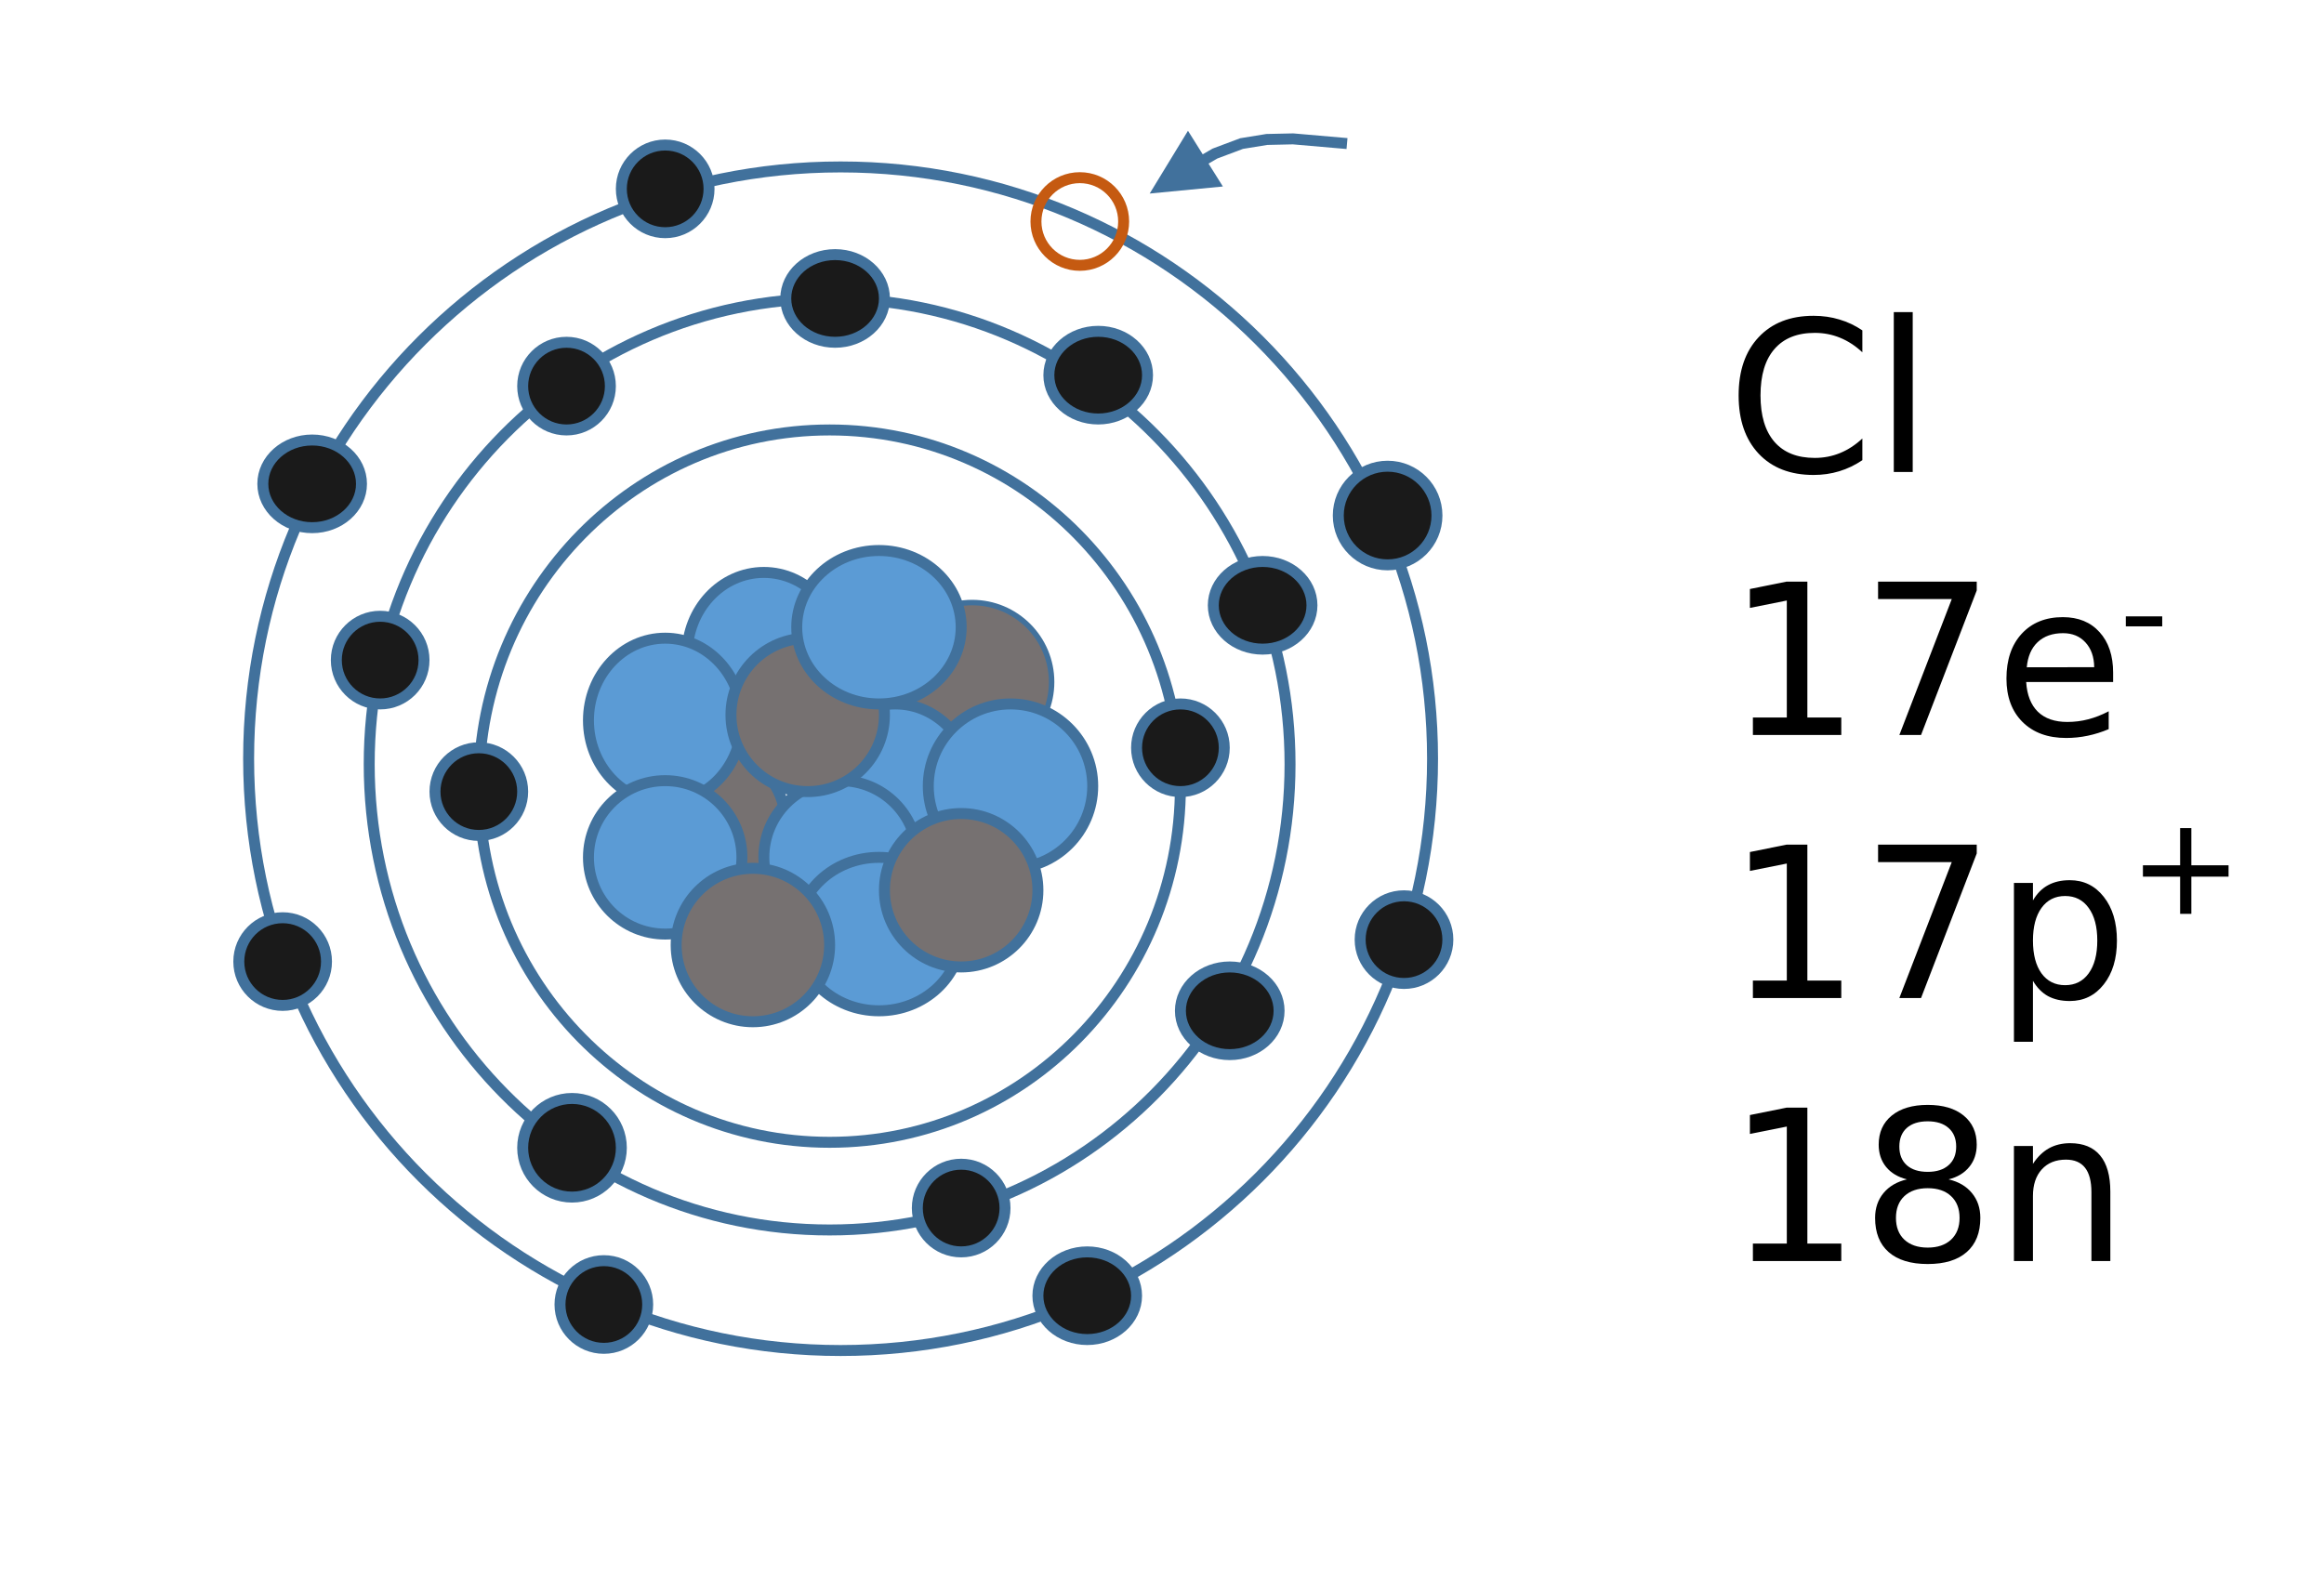 <?xml version="1.0" encoding="UTF-8" standalone="no"?>
<!-- Created with Inkscape (http://www.inkscape.org/) -->

<svg
   xmlns:dc="http://purl.org/dc/elements/1.1/"
   xmlns:cc="http://creativecommons.org/ns#"
   xmlns:rdf="http://www.w3.org/1999/02/22-rdf-syntax-ns#"
   xmlns:svg="http://www.w3.org/2000/svg"
   xmlns="http://www.w3.org/2000/svg"
   xmlns:sodipodi="http://sodipodi.sourceforge.net/DTD/sodipodi-0.dtd"
   xmlns:inkscape="http://www.inkscape.org/namespaces/inkscape"
   id="svg4155"
   version="1.1"
   inkscape:version="0.92.2 5c3e80d, 2017-08-06"
   xml:space="preserve"
   width="265"
   height="180"
   viewBox="0 0 265 180"
   sodipodi:docname="chlorine_atom.svg"><defs
     id="defs4159"><clipPath
       clipPathUnits="userSpaceOnUse"
       id="clipPath4171"><path
         d="M 0,0 H 196 V 128 H 0 Z"
         id="path4173"
         inkscape:connector-curvature="0" /></clipPath></defs><sodipodi:namedview
     pagecolor="#ffffff"
     bordercolor="#666666"
     borderopacity="1"
     objecttolerance="10"
     gridtolerance="10"
     guidetolerance="10"
     inkscape:pageopacity="0"
     inkscape:pageshadow="2"
     inkscape:window-width="1280"
     inkscape:window-height="756"
     id="namedview4157"
     showgrid="false"
     inkscape:zoom="1.8867925"
     inkscape:cx="132.5"
     inkscape:cy="89.999998"
     inkscape:window-x="0"
     inkscape:window-y="0"
     inkscape:window-maximized="0"
     inkscape:current-layer="g4163"
     fit-margin-top="10"
     fit-margin-right="10"
     fit-margin-bottom="10"
     fit-margin-left="10" /><g
     id="g4163"
     inkscape:groupmode="layer"
     inkscape:label="copper atom"
     transform="matrix(1.25,0,0,-1.25,10,170)"><g
       id="g4239"
       transform="matrix(7.874016e-5,0,0,-7.874016e-5,73.68,80.767)"><path
         d="M 0,88900 C 0,39801.93 39801.93,0 88900,0 c 49098.1,0 88900,39801.93 88900,88900 0,49098.1 -39801.9,88900 -88900,88900 C 39801.93,177800 0,137998.1 0,88900 Z"
         style="fill:none;stroke:#41719c;stroke-width:12700;stroke-linecap:butt;stroke-linejoin:miter;stroke-miterlimit:8;stroke-dasharray:none;stroke-opacity:1"
         id="path4241"
         inkscape:connector-curvature="0" /></g><path
       d="m 73.68,73.767 c 0,3.866 3.134,7 7,7 3.866,0 7,-3.134 7,-7 0,-3.866 -3.134,-7 -7,-7 -3.866,0 -7,3.134 -7,7 z"
       style="fill:#767171;fill-opacity:1;fill-rule:nonzero;stroke:none;stroke-width:1"
       id="path4237"
       inkscape:connector-curvature="0" /><g
       id="g4165" /><path
       d="M 0,128 H 196 V 0 H 0 Z"
       style="fill:#ffffff;fill-opacity:0;fill-rule:nonzero;stroke:none"
       id="path4175"
       inkscape:connector-curvature="0" /><g
       id="g4475"
       transform="translate(146.071,27.395)" /><g
       aria-label="Cl 17e- 17p+ 18n "
       transform="scale(1,-1)"
       style="font-style:normal;font-variant:normal;font-weight:normal;font-stretch:normal;font-size:32px;line-height:75%;font-family:KaTeX_Main;-inkscape-font-specification:'KaTeX_Main, Normal';text-align:start;letter-spacing:0px;word-spacing:0px;writing-mode:lr-tb;text-anchor:start;fill:#000000;fill-opacity:1;stroke:none;stroke-width:0.8px;stroke-linecap:butt;stroke-linejoin:miter;stroke-opacity:1"
       id="text1235"><path
         d="m 161.888,-105.851 v 1.997 q -0.956,-0.891 -2.044,-1.331 -1.078,-0.441 -2.297,-0.441 -2.4,0 -3.675,1.472 -1.275,1.462 -1.275,4.237 0,2.766 1.275,4.238 1.275,1.462 3.675,1.462 1.219,0 2.297,-0.441 1.087,-0.441 2.044,-1.331 v 1.978 q -0.994,0.675 -2.109,1.012 -1.106,0.338 -2.344,0.338 -3.178,0 -5.006,-1.941 -1.828,-1.95 -1.828,-5.316 0,-3.375 1.828,-5.316 1.828,-1.95 5.006,-1.95 1.256,0 2.362,0.338 1.116,0.328 2.091,0.994 z"
         style="font-style:normal;font-variant:normal;font-weight:normal;font-stretch:normal;font-size:19.2px;line-height:75%;font-family:sans-serif;-inkscape-font-specification:'sans-serif, Normal';font-variant-ligatures:normal;font-variant-caps:normal;font-variant-numeric:normal;font-feature-settings:normal;text-align:start;writing-mode:lr-tb;text-anchor:start;stroke-width:0.8px"
         id="path5371"
         inkscape:connector-curvature="0" /><path
         d="m 164.756,-107.52 h 1.725 v 14.588 h -1.725 z"
         style="font-style:normal;font-variant:normal;font-weight:normal;font-stretch:normal;font-size:19.2px;line-height:75%;font-family:sans-serif;-inkscape-font-specification:'sans-serif, Normal';font-variant-ligatures:normal;font-variant-caps:normal;font-variant-numeric:normal;font-feature-settings:normal;text-align:start;writing-mode:lr-tb;text-anchor:start;stroke-width:0.8px"
         id="path5373"
         inkscape:connector-curvature="0" /><path
         d="m 151.903,-70.526 h 3.094 v -10.678 l -3.366,0.675 v -1.725 l 3.347,-0.675 h 1.894 v 12.403 h 3.094 v 1.594 h -8.062 z"
         style="font-style:normal;font-variant:normal;font-weight:normal;font-stretch:normal;font-size:19.2px;line-height:75%;font-family:sans-serif;-inkscape-font-specification:'sans-serif, Normal';font-variant-ligatures:normal;font-variant-caps:normal;font-variant-numeric:normal;font-feature-settings:normal;text-align:start;writing-mode:lr-tb;text-anchor:start;stroke-width:0.8px"
         id="path5375"
         inkscape:connector-curvature="0" /><path
         d="m 163.322,-82.929 h 9 v 0.806 l -5.081,13.191 h -1.978 l 4.781,-12.403 h -6.722 z"
         style="font-style:normal;font-variant:normal;font-weight:normal;font-stretch:normal;font-size:19.2px;line-height:75%;font-family:sans-serif;-inkscape-font-specification:'sans-serif, Normal';font-variant-ligatures:normal;font-variant-caps:normal;font-variant-numeric:normal;font-feature-settings:normal;text-align:start;writing-mode:lr-tb;text-anchor:start;stroke-width:0.8px"
         id="path5377"
         inkscape:connector-curvature="0" /><path
         d="m 184.763,-74.614 v 0.844 h -7.931 q 0.113,1.781 1.069,2.719 0.966,0.928 2.681,0.928 0.994,0 1.922,-0.244 0.938,-0.244 1.856,-0.731 v 1.631 q -0.928,0.394 -1.903,0.6 -0.975,0.206 -1.978,0.206 -2.513,0 -3.984,-1.462 -1.462,-1.462 -1.462,-3.956 0,-2.578 1.387,-4.088 1.397,-1.519 3.759,-1.519 2.119,0 3.347,1.369 1.238,1.359 1.238,3.703 z m -1.725,-0.506 q -0.019,-1.416 -0.797,-2.259 -0.769,-0.844 -2.044,-0.844 -1.444,0 -2.316,0.816 -0.863,0.816 -0.994,2.297 z"
         style="font-style:normal;font-variant:normal;font-weight:normal;font-stretch:normal;font-size:19.2px;line-height:75%;font-family:sans-serif;-inkscape-font-specification:'sans-serif, Normal';font-variant-ligatures:normal;font-variant-caps:normal;font-variant-numeric:normal;font-feature-settings:normal;text-align:start;writing-mode:lr-tb;text-anchor:start;stroke-width:0.8px"
         id="path5379"
         inkscape:connector-curvature="0" /><path
         d="m 185.922,-78.846 v -0.911 h 3.32 v 0.911 z"
         style="font-style:normal;font-variant:normal;font-weight:normal;font-stretch:normal;font-size:65%;line-height:75%;font-family:KaTeX_Main;-inkscape-font-specification:'KaTeX_Main, Normal';font-variant-ligatures:normal;font-variant-caps:normal;font-variant-numeric:normal;font-feature-settings:normal;text-align:start;writing-mode:lr-tb;baseline-shift:super;text-anchor:start"
         id="path5381"
         inkscape:connector-curvature="0" /><path
         d="m 151.903,-46.526 h 3.094 v -10.678 l -3.366,0.675 v -1.725 l 3.347,-0.675 h 1.894 v 12.403 h 3.094 v 1.594 h -8.062 z"
         style="font-style:normal;font-variant:normal;font-weight:normal;font-stretch:normal;font-size:19.2px;line-height:75%;font-family:sans-serif;-inkscape-font-specification:'sans-serif, Normal';font-variant-ligatures:normal;font-variant-caps:normal;font-variant-numeric:normal;font-feature-settings:normal;text-align:start;writing-mode:lr-tb;text-anchor:start;stroke-width:0.8px"
         id="path5383"
         inkscape:connector-curvature="0" /><path
         d="m 163.322,-58.929 h 9 v 0.806 l -5.081,13.191 h -1.978 l 4.781,-12.403 h -6.722 z"
         style="font-style:normal;font-variant:normal;font-weight:normal;font-stretch:normal;font-size:19.2px;line-height:75%;font-family:sans-serif;-inkscape-font-specification:'sans-serif, Normal';font-variant-ligatures:normal;font-variant-caps:normal;font-variant-numeric:normal;font-feature-settings:normal;text-align:start;writing-mode:lr-tb;text-anchor:start;stroke-width:0.8px"
         id="path5385"
         inkscape:connector-curvature="0" /><path
         d="m 177.45,-46.507 v 5.569 h -1.734 v -14.494 h 1.734 v 1.594 q 0.544,-0.938 1.369,-1.387 0.834,-0.459 1.988,-0.459 1.913,0 3.103,1.519 1.2,1.519 1.2,3.994 0,2.475 -1.2,3.994 -1.191,1.519 -3.103,1.519 -1.153,0 -1.988,-0.45 -0.825,-0.459 -1.369,-1.397 z m 5.869,-3.666 q 0,-1.903 -0.787,-2.981 -0.778,-1.087 -2.147,-1.087 -1.369,0 -2.156,1.087 -0.778,1.078 -0.778,2.981 0,1.903 0.778,2.991 0.787,1.078 2.156,1.078 1.369,0 2.147,-1.078 0.787,-1.087 0.787,-2.991 z"
         style="font-style:normal;font-variant:normal;font-weight:normal;font-stretch:normal;font-size:19.2px;line-height:75%;font-family:sans-serif;-inkscape-font-specification:'sans-serif, Normal';font-variant-ligatures:normal;font-variant-caps:normal;font-variant-numeric:normal;font-feature-settings:normal;text-align:start;writing-mode:lr-tb;text-anchor:start;stroke-width:0.8px"
         id="path5387"
         inkscape:connector-curvature="0" /><path
         d="m 191.9,-60.437 v 3.394 h 3.394 v 1.036 h -3.394 v 3.394 h -1.024 v -3.394 h -3.394 v -1.036 h 3.394 v -3.394 z"
         style="font-size:65%;line-height:75%;baseline-shift:super"
         id="path5389"
         inkscape:connector-curvature="0" /><path
         d="m 151.903,-22.526 h 3.094 v -10.678 l -3.366,0.675 v -1.725 l 3.347,-0.675 h 1.894 v 12.403 h 3.094 v 1.594 h -8.062 z"
         style="font-style:normal;font-variant:normal;font-weight:normal;font-stretch:normal;font-size:19.2px;line-height:75%;font-family:sans-serif;-inkscape-font-specification:'sans-serif, Normal';font-variant-ligatures:normal;font-variant-caps:normal;font-variant-numeric:normal;font-feature-settings:normal;text-align:start;writing-mode:lr-tb;text-anchor:start;stroke-width:0.8px"
         id="path5391"
         inkscape:connector-curvature="0" /><path
         d="m 167.85,-27.579 q -1.35,0 -2.128,0.722 -0.769,0.722 -0.769,1.988 0,1.266 0.769,1.988 0.778,0.722 2.128,0.722 1.35,0 2.128,-0.722 0.778,-0.731 0.778,-1.988 0,-1.266 -0.778,-1.988 -0.769,-0.722 -2.128,-0.722 z m -1.894,-0.806 q -1.219,-0.3 -1.903,-1.134 -0.675,-0.834 -0.675,-2.034 0,-1.678 1.191,-2.653 1.2,-0.975 3.281,-0.975 2.091,0 3.281,0.975 1.191,0.975 1.191,2.653 0,1.2 -0.684,2.034 -0.675,0.834 -1.884,1.134 1.369,0.319 2.128,1.247 0.769,0.928 0.769,2.269 0,2.034 -1.247,3.122 -1.238,1.087 -3.553,1.087 -2.316,0 -3.562,-1.087 -1.238,-1.087 -1.238,-3.122 0,-1.341 0.769,-2.269 0.769,-0.928 2.138,-1.247 z m -0.694,-2.991 q 0,1.087 0.675,1.697 0.684,0.609 1.913,0.609 1.219,0 1.903,-0.609 0.694,-0.609 0.694,-1.697 0,-1.087 -0.694,-1.697 -0.684,-0.609 -1.903,-0.609 -1.228,0 -1.913,0.609 -0.675,0.609 -0.675,1.697 z"
         style="font-style:normal;font-variant:normal;font-weight:normal;font-stretch:normal;font-size:19.2px;line-height:75%;font-family:sans-serif;-inkscape-font-specification:'sans-serif, Normal';font-variant-ligatures:normal;font-variant-caps:normal;font-variant-numeric:normal;font-feature-settings:normal;text-align:start;writing-mode:lr-tb;text-anchor:start;stroke-width:0.8px"
         id="path5393"
         inkscape:connector-curvature="0" /><path
         d="m 184.509,-27.27 v 6.338 h -1.725 v -6.281 q 0,-1.491 -0.581,-2.231 -0.581,-0.741 -1.744,-0.741 -1.397,0 -2.203,0.891 -0.806,0.891 -0.806,2.428 v 5.934 h -1.734 v -10.5 h 1.734 v 1.631 q 0.619,-0.947 1.453,-1.416 0.844,-0.469 1.941,-0.469 1.809,0 2.737,1.125 0.928,1.116 0.928,3.291 z"
         style="font-style:normal;font-variant:normal;font-weight:normal;font-stretch:normal;font-size:19.2px;line-height:75%;font-family:sans-serif;-inkscape-font-specification:'sans-serif, Normal';font-variant-ligatures:normal;font-variant-caps:normal;font-variant-numeric:normal;font-feature-settings:normal;text-align:start;writing-mode:lr-tb;text-anchor:start;stroke-width:0.8px"
         id="path5395"
         inkscape:connector-curvature="0" /></g><path
       d="m 49.68,60.767 c 0,3.866 3.134,7 7,7 3.866,0 7,-3.134 7,-7 0,-3.866 -3.134,-7 -7,-7 -3.866,0 -7,3.134 -7,7 z"
       style="fill:#767171;fill-opacity:1;fill-rule:nonzero;stroke:none;stroke-width:1"
       id="path4177-2"
       inkscape:connector-curvature="0" /><g
       id="g4179"
       transform="matrix(7.874016e-5,0,0,-7.874016e-5,49.68,67.767)"><path
         d="M 0,88900 C 0,39801.88 39801.88,0 88900,0 c 49098.1,0 88900,39801.88 88900,88900 0,49098.1 -39801.9,88900 -88900,88900 C 39801.88,177800 0,137998.1 0,88900 Z"
         style="fill:none;stroke:#41719c;stroke-width:12700;stroke-linecap:butt;stroke-linejoin:miter;stroke-miterlimit:8;stroke-dasharray:none;stroke-opacity:1"
         id="path4181"
         inkscape:connector-curvature="0" /></g><path
       d="m 54.68,76.267 c 0,4.142 3.134,7.5 7,7.5 3.866,0 7,-3.358 7,-7.5 0,-4.142 -3.134,-7.5 -7,-7.5 -3.866,0 -7,3.358 -7,7.5 z"
       style="fill:#5b9bd5;fill-opacity:1;fill-rule:nonzero;stroke:none;stroke-width:1"
       id="path4183-3"
       inkscape:connector-curvature="0" /><g
       id="g4185"
       transform="matrix(7.874016e-5,0,0,-7.874016e-5,54.68,83.767)"><path
         d="M 0,95250 C 0,42644.88 39801.88,0 88900,0 c 49098.1,0 88900,42644.88 88900,95250 0,52605.1 -39801.9,95250 -88900,95250 C 39801.88,190500 0,147855.1 0,95250 Z"
         style="fill:none;stroke:#41719c;stroke-width:12700;stroke-linecap:butt;stroke-linejoin:miter;stroke-miterlimit:8;stroke-dasharray:none;stroke-opacity:1"
         id="path4187"
         inkscape:connector-curvature="0" /></g><path
       d="m 66.68,64.267 c 0,4.142 3.134,7.5 7,7.5 3.866,0 7,-3.358 7,-7.5 0,-4.142 -3.134,-7.5 -7,-7.5 -3.866,0 -7,3.358 -7,7.5 z"
       style="fill:#5b9bd5;fill-opacity:1;fill-rule:nonzero;stroke:none;stroke-width:1"
       id="path4189-3"
       inkscape:connector-curvature="0" /><g
       id="g4191"
       transform="matrix(7.874016e-5,0,0,-7.874016e-5,66.68,71.767)"><path
         d="M 0,95250 C 0,42644.88 39801.93,0 88900,0 c 49098.1,0 88900,42644.88 88900,95250 0,52605.1 -39801.9,95250 -88900,95250 C 39801.93,190500 0,147855.1 0,95250 Z"
         style="fill:none;stroke:#41719c;stroke-width:12700;stroke-linecap:butt;stroke-linejoin:miter;stroke-miterlimit:8;stroke-dasharray:none;stroke-opacity:1"
         id="path4193"
         inkscape:connector-curvature="0" /></g><path
       d="m 61.68,57.767 c 0,3.866 3.134,7 7,7 3.866,0 7,-3.134 7,-7 0,-3.866 -3.134,-7 -7,-7 -3.866,0 -7,3.134 -7,7 z"
       style="fill:#5b9bd5;fill-opacity:1;fill-rule:nonzero;stroke:none;stroke-width:1"
       id="path4201-0"
       inkscape:connector-curvature="0" /><g
       id="g4203"
       transform="matrix(7.874016e-5,0,0,-7.874016e-5,61.68,64.767)"><path
         d="M 0,88900 C 0,39801.88 39801.88,0 88900,0 c 49098.1,0 88900,39801.88 88900,88900 0,49098.1 -39801.9,88900 -88900,88900 C 39801.88,177800 0,137998.1 0,88900 Z"
         style="fill:none;stroke:#41719c;stroke-width:12700;stroke-linecap:butt;stroke-linejoin:miter;stroke-miterlimit:8;stroke-dasharray:none;stroke-opacity:1"
         id="path4205"
         inkscape:connector-curvature="0" /></g><path
       d="m 64.68,50.767 c 0,3.866 3.358,7 7.5,7 4.142,0 7.5,-3.134 7.5,-7 0,-3.866 -3.358,-7 -7.5,-7 -4.142,0 -7.5,3.134 -7.5,7 z"
       style="fill:#5b9bd5;fill-opacity:1;fill-rule:nonzero;stroke:none;stroke-width:1"
       id="path4207-4"
       inkscape:connector-curvature="0" /><g
       id="g4209"
       transform="matrix(7.874016e-5,0,0,-7.874016e-5,64.68,57.767)"><path
         d="M 0,88900 C 0,39801.88 42644.88,0 95250,0 c 52605.1,0 95250,39801.88 95250,88900 0,49098.1 -42644.9,88900 -95250,88900 C 42644.88,177800 0,137998.1 0,88900 Z"
         style="fill:none;stroke:#41719c;stroke-width:12700;stroke-linecap:butt;stroke-linejoin:miter;stroke-miterlimit:8;stroke-dasharray:none;stroke-opacity:1"
         id="path4211"
         inkscape:connector-curvature="0" /></g><path
       d="m 45.68,70.267 c 0,4.142 3.134,7.5 7,7.5 3.866,0 7,-3.358 7,-7.5 0,-4.142 -3.134,-7.5 -7,-7.5 -3.866,0 -7,3.358 -7,7.5 z"
       style="fill:#5b9bd5;fill-opacity:1;fill-rule:nonzero;stroke:none;stroke-width:1"
       id="path4213-5"
       inkscape:connector-curvature="0" /><g
       id="g4215"
       transform="matrix(7.874016e-5,0,0,-7.874016e-5,45.68,77.767)"><path
         d="M 0,95250 C 0,42644.88 39801.88,0 88900,0 c 49098.1,0 88900,42644.88 88900,95250 0,52605.1 -39801.9,95250 -88900,95250 C 39801.88,190500 0,147855.1 0,95250 Z"
         style="fill:none;stroke:#41719c;stroke-width:12700;stroke-linecap:butt;stroke-linejoin:miter;stroke-miterlimit:8;stroke-dasharray:none;stroke-opacity:1"
         id="path4217"
         inkscape:connector-curvature="0" /></g><path
       d="m 45.68,57.767 c 0,3.866 3.134,7 7,7 3.866,0 7,-3.134 7,-7 0,-3.866 -3.134,-7 -7,-7 -3.866,0 -7,3.134 -7,7 z"
       style="fill:#5b9bd5;fill-opacity:1;fill-rule:nonzero;stroke:none;stroke-width:1"
       id="path4219-7"
       inkscape:connector-curvature="0" /><g
       id="g4221"
       transform="matrix(7.874016e-5,0,0,-7.874016e-5,45.68,64.767)"><path
         d="M 0,88900 C 0,39801.88 39801.88,0 88900,0 c 49098.1,0 88900,39801.88 88900,88900 0,49098.1 -39801.9,88900 -88900,88900 C 39801.88,177800 0,137998.1 0,88900 Z"
         style="fill:none;stroke:#41719c;stroke-width:12700;stroke-linecap:butt;stroke-linejoin:miter;stroke-miterlimit:8;stroke-dasharray:none;stroke-opacity:1"
         id="path4223"
         inkscape:connector-curvature="0" /></g><path
       d="m 76.68,64.267 c 0,4.142 3.358,7.5 7.5,7.5 4.142,0 7.5,-3.358 7.5,-7.5 0,-4.142 -3.358,-7.5 -7.5,-7.5 -4.142,0 -7.5,3.358 -7.5,7.5 z"
       style="fill:#5b9bd5;fill-opacity:1;fill-rule:nonzero;stroke:none;stroke-width:1"
       id="path4225-0"
       inkscape:connector-curvature="0" /><g
       id="g4227"
       transform="matrix(7.874016e-5,0,0,-7.874016e-5,76.68,71.767)"><path
         d="M 0,95250 C 0,42644.88 42644.88,0 95250,0 c 52605.1,0 95250,42644.88 95250,95250 0,52605.1 -42644.9,95250 -95250,95250 C 42644.88,190500 0,147855.1 0,95250 Z"
         style="fill:none;stroke:#41719c;stroke-width:12700;stroke-linecap:butt;stroke-linejoin:miter;stroke-miterlimit:8;stroke-dasharray:none;stroke-opacity:1"
         id="path4229"
         inkscape:connector-curvature="0" /></g><path
       d="m 58.68,70.767 c 0,3.866 3.134,7 7,7 3.866,0 7,-3.134 7,-7 0,-3.866 -3.134,-7 -7,-7 -3.866,0 -7,3.134 -7,7 z"
       style="fill:#767171;fill-opacity:1;fill-rule:nonzero;stroke:none;stroke-width:1"
       id="path4231"
       inkscape:connector-curvature="0" /><g
       id="g4233"
       transform="matrix(7.874016e-5,0,0,-7.874016e-5,58.68,77.767)"><path
         d="M 0,88900 C 0,39801.93 39801.88,0 88900,0 c 49098.1,0 88900,39801.93 88900,88900 0,49098.1 -39801.9,88900 -88900,88900 C 39801.88,177800 0,137998.1 0,88900 Z"
         style="fill:none;stroke:#41719c;stroke-width:12700;stroke-linecap:butt;stroke-linejoin:miter;stroke-miterlimit:8;stroke-dasharray:none;stroke-opacity:1"
         id="path4235"
         inkscape:connector-curvature="0" /></g><path
       d="m 72.68,54.767 c 0,3.866 3.134,7 7,7 3.866,0 7,-3.134 7,-7 0,-3.866 -3.134,-7 -7,-7 -3.866,0 -7,3.134 -7,7 z"
       style="fill:#767171;fill-opacity:1;fill-rule:nonzero;stroke:none;stroke-width:1"
       id="path4243"
       inkscape:connector-curvature="0" /><g
       id="g4245"
       transform="matrix(7.874016e-5,0,0,-7.874016e-5,72.68,61.767)"><path
         d="M 0,88900 C 0,39801.88 39801.93,0 88900,0 c 49098.1,0 88900,39801.88 88900,88900 0,49098.1 -39801.9,88900 -88900,88900 C 39801.93,177800 0,137998.1 0,88900 Z"
         style="fill:none;stroke:#41719c;stroke-width:12700;stroke-linecap:butt;stroke-linejoin:miter;stroke-miterlimit:8;stroke-dasharray:none;stroke-opacity:1"
         id="path4247"
         inkscape:connector-curvature="0" /></g><path
       d="m 53.68,49.767 c 0,3.866 3.134,7 7,7 3.866,0 7,-3.134 7,-7 0,-3.866 -3.134,-7 -7,-7 -3.866,0 -7,3.134 -7,7 z"
       style="fill:#767171;fill-opacity:1;fill-rule:nonzero;stroke:none;stroke-width:1"
       id="path4249"
       inkscape:connector-curvature="0" /><g
       id="g4251"
       transform="matrix(7.874016e-5,0,0,-7.874016e-5,53.68,56.767)"><path
         d="M 0,88900 C 0,39801.88 39801.88,0 88900,0 c 49098.1,0 88900,39801.88 88900,88900 0,49098.1 -39801.9,88900 -88900,88900 C 39801.88,177800 0,137998.1 0,88900 Z"
         style="fill:none;stroke:#41719c;stroke-width:12700;stroke-linecap:butt;stroke-linejoin:miter;stroke-miterlimit:8;stroke-dasharray:none;stroke-opacity:1"
         id="path4253"
         inkscape:connector-curvature="0" /></g><g
       id="g4255-1"
       transform="matrix(7.874016e-5,0,0,-7.874016e-5,35.68,96.767)"><path
         d="M 0,412750 C 0,184794.4 181951.5,0 406400,0 630848.5,0 812800,184794.4 812800,412750 812800,640705.5 630848.5,825500 406400,825500 181951.5,825500 0,640705.5 0,412750 Z"
         style="fill:none;stroke:#41719c;stroke-width:12700;stroke-linecap:butt;stroke-linejoin:miter;stroke-miterlimit:8;stroke-dasharray:none;stroke-opacity:1"
         id="path4257-8"
         inkscape:connector-curvature="0" /></g><g
       id="g4259-6"
       transform="matrix(7.874016e-5,0,0,-7.874016e-5,25.68,108.767)"><path
         d="M 0,539750 C 0,241654.3 238811.3,0 533400,0 c 294588.6,0 533400,241654.3 533400,539750 0,298095.7 -238811.4,539750 -533400,539750 C 238811.3,1079500 0,837845.7 0,539750 Z"
         style="fill:none;stroke:#41719c;stroke-width:12700;stroke-linecap:butt;stroke-linejoin:miter;stroke-miterlimit:8;stroke-dasharray:none;stroke-opacity:1"
         id="path4261-3"
         inkscape:connector-curvature="0" /></g><g
       id="g4263-0"
       transform="matrix(7.874016e-5,0,0,-7.874016e-5,14.68,120.767)"><path
         d="M 0,685800 C 0,307043.2 307043.1,0 685800,0 c 378757,0 685800,307043.2 685800,685800 0,378757 -307043,685800 -685800,685800 C 307043.1,1371600 0,1064557 0,685800 Z"
         style="fill:none;stroke:#41719c;stroke-width:12700;stroke-linecap:butt;stroke-linejoin:miter;stroke-miterlimit:8;stroke-dasharray:none;stroke-opacity:1"
         id="path4265-9"
         inkscape:connector-curvature="0" /></g><path
       d="m 95.68,67.767 c 0,2.209 1.791,4 4,4 2.209,0 4,-1.791 4,-4 0,-2.209 -1.791,-4 -4,-4 -2.209,0 -4,1.791 -4,4 z"
       style="fill:#000000;fill-opacity:1;fill-rule:nonzero;stroke:none;stroke-width:1"
       id="path4271-6"
       inkscape:connector-curvature="0" /><g
       id="g4273-2"
       transform="matrix(7.874016e-5,0,0,-7.874016e-5,95.68,71.767)"
       style="fill:#1a1a1a"><path
         d="M 0,50800 C 0,22743.96 22743.96,0 50800,0 c 28056.04,0 50800,22743.96 50800,50800 0,28056.09 -22743.96,50800 -50800,50800 C 22743.96,101600 0,78856.09 0,50800 Z"
         style="fill:#1a1a1a;stroke:#41719c;stroke-width:12700;stroke-linecap:butt;stroke-linejoin:miter;stroke-miterlimit:8;stroke-dasharray:none;stroke-opacity:1"
         id="path4275-8"
         inkscape:connector-curvature="0" /></g><path
       d="m 31.68,63.767 c 0,2.209 1.791,4 4,4 2.209,0 4,-1.791 4,-4 0,-2.209 -1.791,-4 -4,-4 -2.209,0 -4,1.791 -4,4 z"
       style="fill:#000000;fill-opacity:1;fill-rule:nonzero;stroke:none;stroke-width:1"
       id="path4277-4"
       inkscape:connector-curvature="0" /><g
       id="g4279-6"
       transform="matrix(7.874016e-5,0,0,-7.874016e-5,31.68,67.767)"
       style="fill:#1a1a1a"><path
         d="M 0,50800 C 0,22743.91 22743.94,0 50800,0 c 28056.09,0 50800,22743.91 50800,50800 0,28056.09 -22743.91,50800 -50800,50800 C 22743.94,101600 0,78856.09 0,50800 Z"
         style="fill:#1a1a1a;stroke:#41719c;stroke-width:12700;stroke-linecap:butt;stroke-linejoin:miter;stroke-miterlimit:8;stroke-dasharray:none;stroke-opacity:1"
         id="path4281-6"
         inkscape:connector-curvature="0" /></g><path
       d="m 99.68,43.767 c 0,2.209 2.015,4 4.5,4 2.485,0 4.5,-1.791 4.5,-4 0,-2.209 -2.015,-4 -4.5,-4 -2.485,0 -4.5,1.791 -4.5,4 z"
       style="fill:#000000;fill-opacity:1;fill-rule:nonzero;stroke:none;stroke-width:1"
       id="path4283-2"
       inkscape:connector-curvature="0" /><g
       id="g4285-5"
       transform="matrix(7.874016e-5,0,0,-7.874016e-5,99.68,47.767)"
       style="fill:#1a1a1a"><path
         d="M 0,50800 C 0,22743.91 25586.91,0 57150,0 c 31563.09,0 57150,22743.91 57150,50800 0,28056.09 -25586.91,50800 -57150,50800 C 25586.91,101600 0,78856.09 0,50800 Z"
         style="fill:#1a1a1a;stroke:#41719c;stroke-width:12700;stroke-linecap:butt;stroke-linejoin:miter;stroke-miterlimit:8;stroke-dasharray:none;stroke-opacity:1"
         id="path4287-1"
         inkscape:connector-curvature="0" /></g><path
       d="m 75.68,25.767 c 0,2.209 1.791,4 4,4 2.209,0 4,-1.791 4,-4 0,-2.209 -1.791,-4 -4,-4 -2.209,0 -4,1.791 -4,4 z"
       style="fill:#000000;fill-opacity:1;fill-rule:nonzero;stroke:none;stroke-width:1"
       id="path4289-7"
       inkscape:connector-curvature="0" /><g
       id="g4291-1"
       transform="matrix(7.874016e-5,0,0,-7.874016e-5,75.68,29.767)"
       style="fill:#1a1a1a"><path
         d="M 0,50800 C 0,22743.94 22743.96,0 50800,0 c 28056.04,0 50800,22743.94 50800,50800 0,28056.06 -22743.96,50800 -50800,50800 C 22743.96,101600 0,78856.06 0,50800 Z"
         style="fill:#1a1a1a;stroke:#41719c;stroke-width:12700;stroke-linecap:butt;stroke-linejoin:miter;stroke-miterlimit:8;stroke-dasharray:none;stroke-opacity:1"
         id="path4293-8"
         inkscape:connector-curvature="0" /></g><path
       d="m 39.68,31.267 c 0,2.485 2.015,4.5 4.5,4.5 2.485,0 4.5,-2.015 4.5,-4.5 0,-2.485 -2.015,-4.5 -4.5,-4.5 -2.485,0 -4.5,2.015 -4.5,4.5 z"
       style="fill:#000000;fill-opacity:1;fill-rule:nonzero;stroke:none;stroke-width:1"
       id="path4295-4"
       inkscape:connector-curvature="0" /><g
       id="g4297-0"
       transform="matrix(7.874016e-5,0,0,-7.874016e-5,39.68,35.767)"
       style="fill:#1a1a1a"><path
         d="M 0,57150 C 0,25586.93 25586.91,0 57150,0 c 31563.09,0 57150,25586.93 57150,57150 0,31563.07 -25586.91,57150 -57150,57150 C 25586.91,114300 0,88713.07 0,57150 Z"
         style="fill:#1a1a1a;stroke:#41719c;stroke-width:12700;stroke-linecap:butt;stroke-linejoin:miter;stroke-miterlimit:8;stroke-dasharray:none;stroke-opacity:1"
         id="path4299-7"
         inkscape:connector-curvature="0" /></g><path
       d="m 22.68,75.767 c 0,2.209 1.791,4 4,4 2.209,0 4,-1.791 4,-4 0,-2.209 -1.791,-4 -4,-4 -2.209,0 -4,1.791 -4,4 z"
       style="fill:#000000;fill-opacity:1;fill-rule:nonzero;stroke:none;stroke-width:1"
       id="path4301-7"
       inkscape:connector-curvature="0" /><g
       id="g4303-1"
       transform="matrix(7.874016e-5,0,0,-7.874016e-5,22.68,79.767)"
       style="fill:#1a1a1a"><path
         d="M 0,50800 C 0,22743.96 22743.94,0 50800,0 c 28056.06,0 50800,22743.96 50800,50800 0,28056.04 -22743.94,50800 -50800,50800 C 22743.94,101600 0,78856.04 0,50800 Z"
         style="fill:#1a1a1a;stroke:#41719c;stroke-width:12700;stroke-linecap:butt;stroke-linejoin:miter;stroke-miterlimit:8;stroke-dasharray:none;stroke-opacity:1"
         id="path4305-2"
         inkscape:connector-curvature="0" /></g><path
       d="m 39.68,100.767 c 0,2.209 1.791,4 4,4 2.209,0 4,-1.791 4,-4 0,-2.209 -1.791,-4 -4,-4 -2.209,0 -4,1.791 -4,4 z"
       style="fill:#000000;fill-opacity:1;fill-rule:nonzero;stroke:none;stroke-width:1"
       id="path4307-2"
       inkscape:connector-curvature="0" /><g
       id="g4309-7"
       transform="matrix(7.874016e-5,0,0,-7.874016e-5,39.68,104.767)"
       style="fill:#1a1a1a"><path
         d="M 0,50800 C 0,22743.96 22743.91,0 50800,0 c 28056.09,0 50800,22743.96 50800,50800 0,28056.04 -22743.91,50800 -50800,50800 C 22743.91,101600 0,78856.04 0,50800 Z"
         style="fill:#1a1a1a;stroke:#41719c;stroke-width:12700;stroke-linecap:butt;stroke-linejoin:miter;stroke-miterlimit:8;stroke-dasharray:none;stroke-opacity:1"
         id="path4311-4"
         inkscape:connector-curvature="0" /></g><path
       d="m 63.68,108.767 c 0,2.209 2.015,4 4.5,4 2.485,0 4.5,-1.791 4.5,-4 0,-2.209 -2.015,-4 -4.5,-4 -2.485,0 -4.5,1.791 -4.5,4 z"
       style="fill:#000000;fill-opacity:1;fill-rule:nonzero;stroke:none;stroke-width:1"
       id="path4313-7"
       inkscape:connector-curvature="0" /><g
       id="g4315-5"
       transform="matrix(7.874016e-5,0,0,-7.874016e-5,63.68,112.767)"
       style="fill:#1a1a1a"><path
         d="M 0,50800 C 0,22743.96 25586.91,0 57150,0 c 31563.09,0 57150,22743.96 57150,50800 0,28056.04 -25586.91,50800 -57150,50800 C 25586.91,101600 0,78856.04 0,50800 Z"
         style="fill:#1a1a1a;stroke:#41719c;stroke-width:12700;stroke-linecap:butt;stroke-linejoin:miter;stroke-miterlimit:8;stroke-dasharray:none;stroke-opacity:1"
         id="path4317-7"
         inkscape:connector-curvature="0" /></g><path
       d="m 87.68,101.767 c 0,2.209 2.015,4 4.5,4 2.485,0 4.5,-1.791 4.5,-4 0,-2.209 -2.015,-4 -4.5,-4 -2.485,0 -4.5,1.791 -4.5,4 z"
       style="fill:#000000;fill-opacity:1;fill-rule:nonzero;stroke:none;stroke-width:1"
       id="path4319-3"
       inkscape:connector-curvature="0" /><g
       id="g4321-8"
       transform="matrix(7.874016e-5,0,0,-7.874016e-5,87.68,105.767)"
       style="fill:#1a1a1a"><path
         d="M 0,50800 C 0,22743.96 25586.91,0 57150,0 c 31563.09,0 57150,22743.96 57150,50800 0,28056.04 -25586.91,50800 -57150,50800 C 25586.91,101600 0,78856.04 0,50800 Z"
         style="fill:#1a1a1a;stroke:#41719c;stroke-width:12700;stroke-linecap:butt;stroke-linejoin:miter;stroke-miterlimit:8;stroke-dasharray:none;stroke-opacity:1"
         id="path4323-9"
         inkscape:connector-curvature="0" /></g><path
       d="m 102.68,80.767 c 0,2.209 2.015,4 4.5,4 2.485,0 4.5,-1.791 4.5,-4 0,-2.209 -2.015,-4 -4.5,-4 -2.485,0 -4.5,1.791 -4.5,4 z"
       style="fill:#000000;fill-opacity:1;fill-rule:nonzero;stroke:none;stroke-width:1"
       id="path4325-3"
       inkscape:connector-curvature="0" /><g
       id="g4327-7"
       transform="matrix(7.874016e-5,0,0,-7.874016e-5,102.68,84.767)"
       style="fill:#1a1a1a"><path
         d="M 0,50800 C 0,22743.96 25586.91,0 57150,0 c 31563.09,0 57150,22743.96 57150,50800 0,28056.04 -25586.91,50800 -57150,50800 C 25586.91,101600 0,78856.04 0,50800 Z"
         style="fill:#1a1a1a;stroke:#41719c;stroke-width:12700;stroke-linecap:butt;stroke-linejoin:miter;stroke-miterlimit:8;stroke-dasharray:none;stroke-opacity:1"
         id="path4329-1"
         inkscape:connector-curvature="0" /></g><path
       d="m 48.68,118.767 c 0,2.209 1.791,4 4,4 2.209,0 4,-1.791 4,-4 0,-2.209 -1.791,-4 -4,-4 -2.209,0 -4,1.791 -4,4 z"
       style="fill:#000000;fill-opacity:1;fill-rule:nonzero;stroke:none;stroke-width:1"
       id="path4349"
       inkscape:connector-curvature="0" /><g
       id="g4351"
       transform="matrix(7.874016e-5,0,0,-7.874016e-5,48.68,122.767)"
       style="fill:#1a1a1a"><path
         d="M 0,50800 C 0,22743.96 22743.91,0 50800,0 c 28056.09,0 50800,22743.96 50800,50800 0,28056.04 -22743.91,50800 -50800,50800 C 22743.91,101600 0,78856.04 0,50800 Z"
         style="fill:#1a1a1a;stroke:#41719c;stroke-width:12700;stroke-linecap:butt;stroke-linejoin:miter;stroke-miterlimit:8;stroke-dasharray:none;stroke-opacity:1"
         id="path4353"
         inkscape:connector-curvature="0" /></g><path
       d="m 15.976,91.85 c 0,2.209 2.015,4 4.5,4 2.485,0 4.5,-1.791 4.5,-4 0,-2.209 -2.015,-4 -4.5,-4 -2.485,0 -4.5,1.791 -4.5,4 z"
       style="fill:#000000;fill-opacity:1;fill-rule:nonzero;stroke:none;stroke-width:1"
       id="path4373"
       inkscape:connector-curvature="0" /><g
       id="g4375"
       transform="matrix(7.874016e-5,0,0,-7.874016e-5,15.976,95.85)"
       style="fill:#1a1a1a"><path
         d="M 0,50800 C 0,22743.91 25586.93,0 57150,0 c 31563.07,0 57150,22743.91 57150,50800 0,28056.09 -25586.93,50800 -57150,50800 C 25586.93,101600 0,78856.09 0,50800 Z"
         style="fill:#1a1a1a;stroke:#41719c;stroke-width:12700;stroke-linecap:butt;stroke-linejoin:miter;stroke-miterlimit:8;stroke-dasharray:none;stroke-opacity:1"
         id="path4377"
         inkscape:connector-curvature="0" /></g><path
       d="m 13.784,48.258 c 0,2.209 1.791,4 4,4 2.209,0 4,-1.791 4,-4 0,-2.209 -1.791,-4 -4,-4 -2.209,0 -4,1.791 -4,4 z"
       style="fill:#000000;fill-opacity:1;fill-rule:nonzero;stroke:none;stroke-width:1"
       id="path4385"
       inkscape:connector-curvature="0" /><g
       id="g4387"
       transform="matrix(7.874016e-5,0,0,-7.874016e-5,13.784,52.258)"
       style="fill:#1a1a1a"><path
         d="M 0,50800 C 0,22743.94 22743.94,0 50800,0 c 28056.06,0 50800,22743.94 50800,50800 0,28056.06 -22743.94,50800 -50800,50800 C 22743.94,101600 0,78856.06 0,50800 Z"
         style="fill:#1a1a1a;stroke:#41719c;stroke-width:12700;stroke-linecap:butt;stroke-linejoin:miter;stroke-miterlimit:8;stroke-dasharray:none;stroke-opacity:1"
         id="path4389"
         inkscape:connector-curvature="0" /></g><path
       d="m 43.084,16.966 c 0,2.209 1.791,4 4,4 2.209,0 4,-1.791 4,-4 0,-2.209 -1.791,-4 -4,-4 -2.209,0 -4,1.791 -4,4 z"
       style="fill:#000000;fill-opacity:1;fill-rule:nonzero;stroke:none;stroke-width:1"
       id="path4397"
       inkscape:connector-curvature="0" /><g
       id="g4399"
       transform="matrix(7.874016e-5,0,0,-7.874016e-5,43.084,20.966)"
       style="fill:#1a1a1a"><path
         d="M 0,50800 C 0,22743.94 22743.91,0 50800,0 c 28056.09,0 50800,22743.94 50800,50800 0,28056.06 -22743.91,50800 -50800,50800 C 22743.91,101600 0,78856.06 0,50800 Z"
         style="fill:#1a1a1a;stroke:#41719c;stroke-width:12700;stroke-linecap:butt;stroke-linejoin:miter;stroke-miterlimit:8;stroke-dasharray:none;stroke-opacity:1"
         id="path4401"
         inkscape:connector-curvature="0" /></g><path
       d="m 86.68,17.767 c 0,2.209 2.015,4 4.5,4 2.485,0 4.5,-1.791 4.5,-4 0,-2.209 -2.015,-4 -4.5,-4 -2.485,0 -4.5,1.791 -4.5,4 z"
       style="fill:#000000;fill-opacity:1;fill-rule:nonzero;stroke:none;stroke-width:1"
       id="path4409"
       inkscape:connector-curvature="0" /><g
       id="g4411"
       transform="matrix(7.874016e-5,0,0,-7.874016e-5,86.68,21.767)"
       style="fill:#1a1a1a"><path
         d="M 0,50800 C 0,22743.94 25586.91,0 57150,0 c 31563.09,0 57150,22743.94 57150,50800 0,28056.06 -25586.91,50800 -57150,50800 C 25586.91,101600 0,78856.06 0,50800 Z"
         style="fill:#1a1a1a;stroke:#41719c;stroke-width:12700;stroke-linecap:butt;stroke-linejoin:miter;stroke-miterlimit:8;stroke-dasharray:none;stroke-opacity:1"
         id="path4413"
         inkscape:connector-curvature="0" /></g><path
       d="m 116.076,50.26 c 0,2.209 1.791,4 4,4 2.209,0 4,-1.791 4,-4 0,-2.209 -1.791,-4 -4,-4 -2.209,0 -4,1.791 -4,4 z"
       style="fill:#000000;fill-opacity:1;fill-rule:nonzero;stroke:none;stroke-width:1"
       id="path4421"
       inkscape:connector-curvature="0" /><g
       id="g4423"
       transform="matrix(7.874016e-5,0,0,-7.874016e-5,116.076,54.26)"
       style="fill:#1a1a1a"><path
         d="M 0,50800 C 0,22743.91 22743.96,0 50800,0 c 28056.04,0 50800,22743.91 50800,50800 0,28056.09 -22743.96,50800 -50800,50800 C 22743.96,101600 0,78856.09 0,50800 Z"
         style="fill:#1a1a1a;stroke:#41719c;stroke-width:12700;stroke-linecap:butt;stroke-linejoin:miter;stroke-miterlimit:8;stroke-dasharray:none;stroke-opacity:1"
         id="path4425"
         inkscape:connector-curvature="0" /></g><path
       d="m 114.082,88.959 c 0,2.485 2.015,4.5 4.5,4.5 2.485,0 4.5,-2.015 4.5,-4.5 0,-2.485 -2.015,-4.5 -4.5,-4.5 -2.485,0 -4.5,2.015 -4.5,4.5 z"
       style="fill:#000000;fill-opacity:1;fill-rule:nonzero;stroke:none;stroke-width:1"
       id="path4433"
       inkscape:connector-curvature="0" /><g
       id="g4435"
       transform="matrix(7.874016e-5,0,0,-7.874016e-5,114.082,93.459)"
       style="fill:#1a1a1a"><path
         d="M 0,57150 C 0,25586.91 25586.91,0 57150,0 c 31563.09,0 57150,25586.91 57150,57150 0,31563.09 -25586.91,57150 -57150,57150 C 25586.91,114300 0,88713.09 0,57150 Z"
         style="fill:#1a1a1a;stroke:#41719c;stroke-width:12700;stroke-linecap:butt;stroke-linejoin:miter;stroke-miterlimit:8;stroke-dasharray:none;stroke-opacity:1"
         id="path4437"
         inkscape:connector-curvature="0" /></g><g
       id="g4441"
       transform="matrix(7.874016e-5,0,0,-7.874016e-5,86.502,119.788)"><path
         d="M 0,50800 C 0,22743.96 22743.96,0 50800,0 c 28056.04,0 50800,22743.96 50800,50800 0,28056.04 -22743.96,50800 -50800,50800 C 22743.96,101600 0,78856.04 0,50800 Z"
         style="fill:none;stroke:#c55a11;stroke-width:12700;stroke-linecap:butt;stroke-linejoin:miter;stroke-miterlimit:8;stroke-dasharray:none;stroke-opacity:1"
         id="path4443"
         inkscape:connector-curvature="0" /></g><path
       d="m 100.369,124.068 1.346,-2.148 0.9,0.521 2.517,0.945 2.386,0.388 2.452,0.055 4.951,-0.43 -0.087,-0.996 -4.897,0.425 -2.328,-0.052 -2.22,-0.361 -2.346,-0.881 -0.798,-0.462 1.309,-2.089 -6.677,-0.643 z"
       style="fill:#41719c;fill-opacity:1;fill-rule:nonzero;stroke:none;stroke-width:1"
       id="path4481-7"
       inkscape:connector-curvature="0" /><path
       d="m 64.68,78.767 c 0,3.866 3.358,7 7.5,7 4.142,0 7.5,-3.134 7.5,-7 0,-3.866 -3.358,-7 -7.5,-7 -4.142,0 -7.5,3.134 -7.5,7 z"
       style="fill:#5b9bd5;fill-opacity:1;fill-rule:nonzero;stroke:none;stroke-width:1"
       id="path4195-0"
       inkscape:connector-curvature="0" /><g
       id="g4197"
       transform="matrix(7.874016e-5,0,0,-7.874016e-5,64.68,85.767)"><path
         d="M 0,88900 C 0,39801.93 42644.88,0 95250,0 c 52605.1,0 95250,39801.93 95250,88900 0,49098.1 -42644.9,88900 -95250,88900 C 42644.88,177800 0,137998.1 0,88900 Z"
         style="fill:none;stroke:#41719c;stroke-width:12700;stroke-linecap:butt;stroke-linejoin:miter;stroke-miterlimit:8;stroke-dasharray:none;stroke-opacity:1"
         id="path4199"
         inkscape:connector-curvature="0" /></g></g></svg>